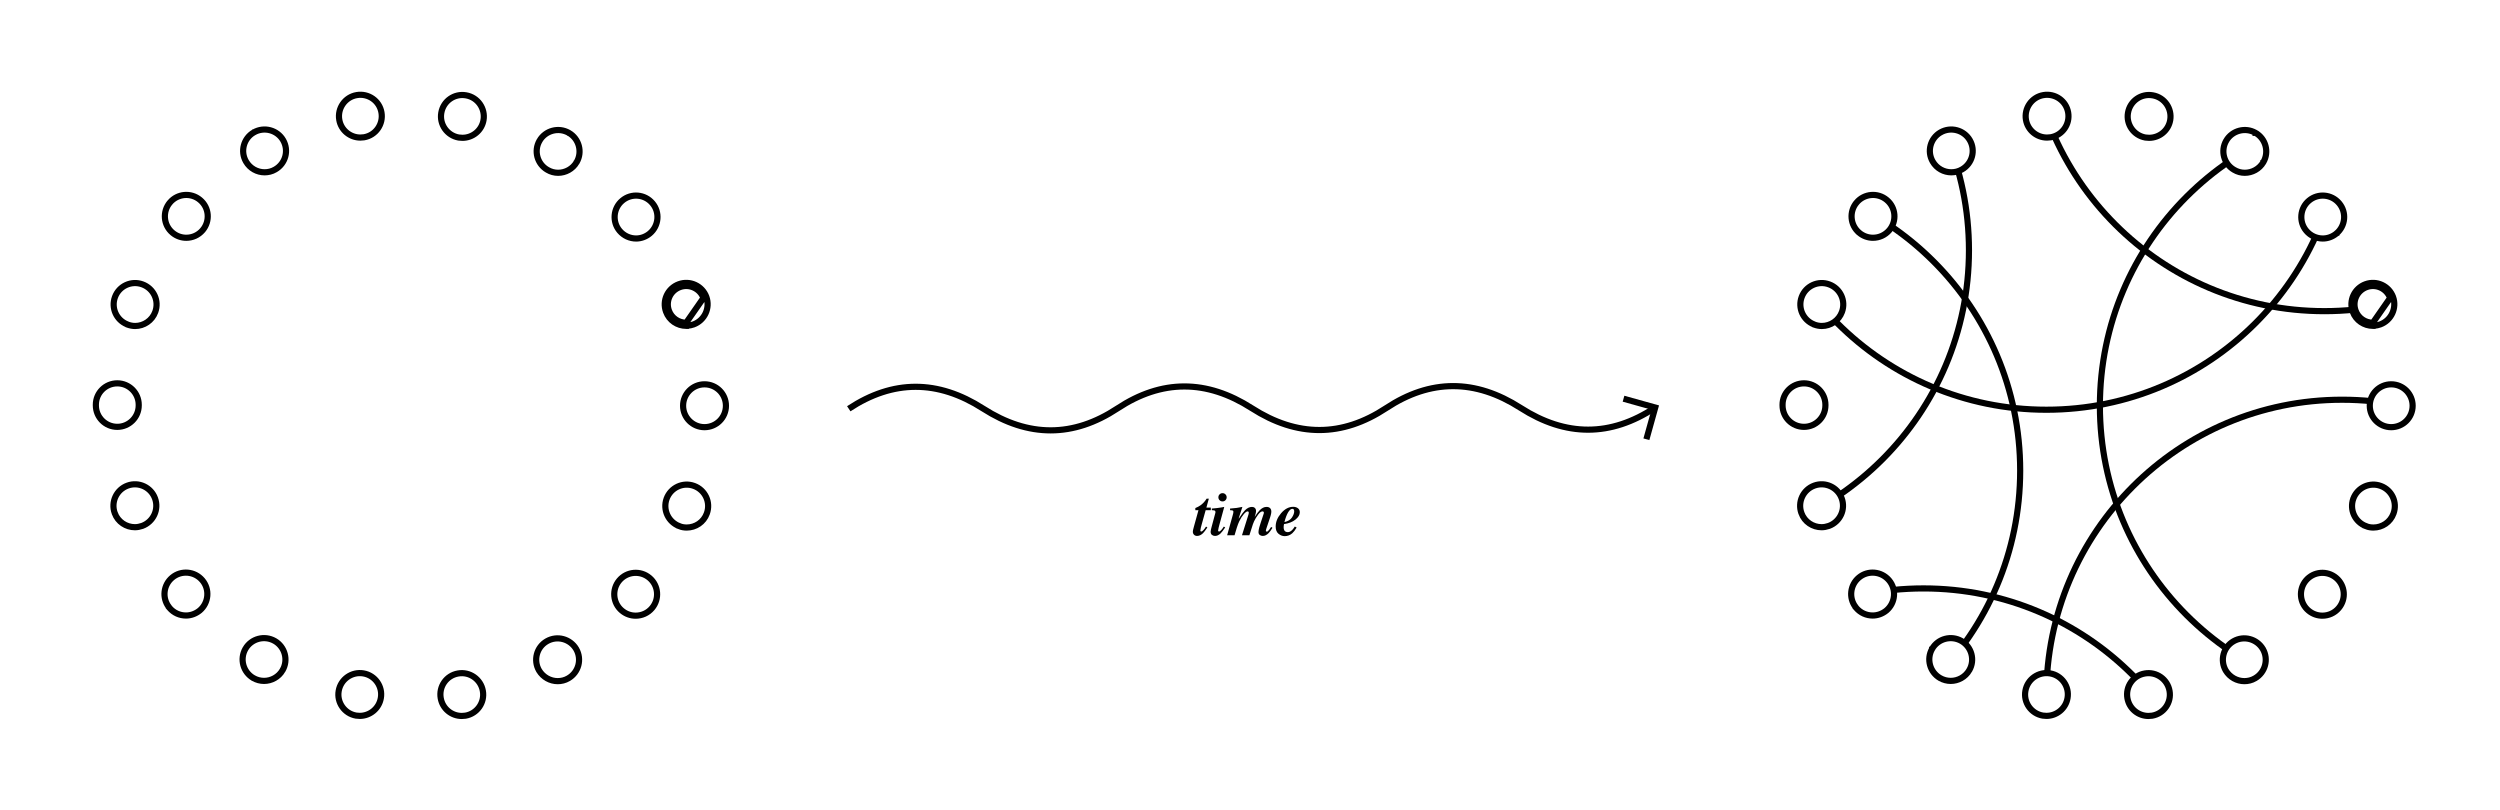 <svg width="3246" height="1052" viewBox="0 0 3246 1052" fill="none" xmlns="http://www.w3.org/2000/svg">
<rect x="0" y="0" width="3246" height="1052" fill="#808080" stroke="none"/>
<g clip-path="url(#clip0_2_1044)">
<rect width="3246" height="1052" fill="white"/>
<circle cx="3018" cy="20" r="384" stroke="black" stroke-width="8"/>
<circle cx="2239" cy="611" r="384" stroke="black" stroke-width="8"/>
<circle cx="2657" cy="148" r="384" stroke="black" stroke-width="8"/>
<circle cx="2172.5" cy="325" r="384" stroke="black" stroke-width="8"/>
<circle cx="3110.5" cy="527" r="384" stroke="black" stroke-width="8"/>
<circle cx="3041" cy="903" r="384" stroke="black" stroke-width="8"/>
<circle cx="2497.5" cy="1148" r="384" stroke="black" stroke-width="8"/>
<path fill-rule="evenodd" clip-rule="evenodd" d="M3581.5 0H1695.5V1052H3581.5V0ZM2722.5 910C2934.58 910 3106.5 738.077 3106.5 526C3106.5 313.923 2934.58 142 2722.5 142C2510.42 142 2338.5 313.923 2338.5 526C2338.5 738.077 2510.42 910 2722.5 910Z" fill="white"/>
<path d="M2994.51 299.676L2994.52 299.686C3000.04 306.209 3007.95 309.674 3015.89 309.674C3022.22 309.674 3028.54 307.434 3033.7 303.137L3033.71 303.13L3033.71 303.124C3045.45 293.25 3047.07 275.701 3037.18 263.937C3027.27 252.077 3009.7 250.588 2997.97 260.477C2986.22 270.261 2984.62 287.926 2994.51 299.676ZM2413.96 302.171L2413.96 302.176C2419.26 306.613 2425.59 308.721 2431.88 308.721C2439.8 308.721 2447.59 305.372 2453.14 298.845L2453.15 298.836L2453.16 298.827C2463.02 287.11 2461.69 269.545 2449.8 259.63C2438.07 249.743 2420.51 251.232 2410.6 262.974L2410.6 262.978C2400.72 274.721 2402.2 292.275 2413.96 302.171ZM2890.54 182.664L2890.54 182.67C2882.87 195.918 2887.45 212.85 2900.77 220.518C2905.1 223.109 2909.82 224.35 2914.66 224.35C2924.17 224.35 2933.57 219.414 2938.77 210.51L2938.77 210.503L2938.78 210.497C2946.44 197.252 2941.87 180.2 2928.63 172.532L2928.62 172.528L2928.62 172.524C2915.28 164.869 2898.23 169.429 2890.54 182.664ZM2519.59 171.889L2519.58 171.893L2519.57 171.897C2506.35 179.559 2501.76 196.498 2509.42 209.749C2514.62 218.772 2524.03 223.715 2533.55 223.715C2538.18 223.715 2543.04 222.619 2547.44 219.989C2560.77 212.315 2565.32 195.382 2557.65 182.043L2557.64 182.035C2549.98 168.791 2532.92 164.235 2519.59 171.889ZM2785.49 178.553L2785.56 178.565L2785.63 178.575C2787.28 178.813 2788.84 178.934 2790.45 178.934C2803.67 178.934 2815.41 169.547 2817.79 156.044L2817.79 156.034L2817.79 156.025C2820.37 140.996 2810.42 126.395 2795.16 123.781C2780.06 121.067 2765.7 131.109 2763.01 146.288C2760.28 161.398 2770.44 175.835 2785.49 178.553ZM2630.51 155.603L2630.51 155.614C2632.86 169.106 2644.62 178.616 2657.86 178.616C2659.43 178.616 2661.03 178.497 2662.61 178.255L2662.64 178.25L2662.67 178.244C2677.89 175.643 2687.91 161.164 2685.3 146.105C2682.72 130.871 2668.32 120.871 2653.17 123.46L2653.16 123.461C2638.03 126.062 2627.93 140.531 2630.51 155.603Z" fill="white" stroke="black" stroke-width="8"/>
<path d="M3076.92 526.82C3076.92 542.153 3089.38 554.637 3104.73 554.637C3120.06 554.637 3132.56 542.275 3132.56 526.82C3132.56 511.493 3120.18 499 3104.73 499C3089.38 499 3076.92 511.487 3076.92 526.82Z" fill="white" stroke="black" stroke-width="8"/>
<path d="M2314.47 525.972V526.397C2314.47 541.724 2326.85 554.217 2342.31 554.217C2357.63 554.217 2370.12 541.732 2370.12 526.397V525.972V525.55C2370.12 510.215 2357.63 497.73 2342.31 497.73C2326.99 497.73 2314.47 510.082 2314.47 525.444V525.972Z" fill="white" stroke="black" stroke-width="8"/>
<path d="M2354.97 421.093L2355.11 421.237L2355.98 421.548C2359.02 422.634 2362.22 423.265 2365.48 423.265C2376.76 423.265 2387.5 416.232 2391.6 404.971C2396.91 390.506 2389.48 374.56 2375.02 369.249C2360.69 363.939 2344.61 371.226 2339.29 385.703C2334.08 399.876 2341.11 415.469 2354.97 421.093Z" fill="white" stroke="black" stroke-width="8"/>
<path d="M2794.29 929.244L2794.35 929.236L2794.41 929.226C2809.5 926.627 2819.65 912.162 2816.93 897.066C2814.34 881.997 2799.88 871.731 2784.78 874.447C2769.54 877.056 2759.55 891.538 2762.24 906.611C2764.62 920.075 2776.23 929.602 2789.58 929.602C2791.21 929.602 2792.67 929.476 2794.29 929.244Z" fill="white" stroke="black" stroke-width="8"/>
<path d="M2652.33 929.121L2652.39 929.131L2652.45 929.14C2654.08 929.37 2655.52 929.497 2657.12 929.497C2670.35 929.497 2682.11 919.991 2684.46 906.508C2687.18 891.533 2677.15 876.94 2661.94 874.339C2646.85 871.746 2632.4 881.858 2629.78 896.954C2627.05 911.947 2637.2 926.522 2652.33 929.121Z" fill="white" stroke="black" stroke-width="8"/>
<path d="M2889.9 870.544L2889.92 870.577L2889.94 870.611C2895.21 879.323 2904.46 884.396 2914.12 884.396C2918.75 884.396 2923.61 883.299 2928.02 880.669C2941.24 872.993 2945.79 856.063 2938.15 842.732L2938.14 842.711L2938.12 842.69C2930.34 829.493 2913.41 824.908 2900.06 832.573C2886.69 840.251 2882.25 857.321 2889.9 870.544Z" fill="white" stroke="black" stroke-width="8"/>
<path d="M2518.94 880.367L2518.95 880.374L2518.96 880.38C2523.28 882.843 2528.08 884.08 2532.81 884.08C2542.33 884.08 2551.7 879.143 2556.9 870.239L2556.9 870.233C2564.6 856.982 2559.99 839.931 2546.79 832.266L2546.78 832.26L2546.77 832.255C2533.41 824.606 2516.36 829.152 2508.69 842.402L2508.68 842.409L2508.68 842.416C2501.02 855.781 2505.72 872.713 2518.94 880.367Z" fill="white" stroke="black" stroke-width="8"/>
<path d="M2994.08 753.643L2994.08 753.647C2984.21 765.374 2985.66 783.05 2997.45 792.851C3002.74 797.283 3009.04 799.391 3015.36 799.391C3023.25 799.391 3031.16 796.062 3036.64 789.489C3046.52 777.746 3045.04 760.197 3033.28 750.304C3021.53 740.415 3003.99 741.897 2994.08 753.643Z" fill="white" stroke="black" stroke-width="8"/>
<path d="M2449.35 792.67L2449.38 792.642L2449.41 792.613C2460.99 782.742 2462.65 765.201 2452.72 753.434C2442.86 741.707 2425.29 740.079 2413.52 749.986C2402.18 759.537 2400.28 776.27 2409.15 788.003V788.177L2410.1 789.295C2415.64 795.842 2423.46 799.18 2431.47 799.18C2437.81 799.18 2444.11 796.936 2449.35 792.67Z" fill="white" stroke="black" stroke-width="8"/>
<path d="M3055.53 647.527C3050.36 661.912 3057.68 677.767 3072.02 683.152L3072.01 683.186C3075.21 684.469 3078.48 684.954 3081.65 684.954C3092.99 684.954 3103.67 678.045 3107.75 666.652C3113.05 652.188 3105.63 636.251 3091.2 630.942C3076.8 625.613 3060.87 633.064 3055.54 647.493L3055.53 647.51L3055.53 647.527Z" fill="white" stroke="black" stroke-width="8"/>
<path d="M2338.95 666.216L2338.95 666.22C2343.06 677.629 2353.82 684.53 2365.18 684.53C2368.35 684.53 2371.53 683.898 2374.63 682.831L2374.68 682.816L2374.72 682.799C2389.03 677.495 2396.58 661.57 2391.27 647.084C2386.07 632.741 2370.11 625.194 2355.64 630.516C2341.17 635.826 2333.76 651.763 2338.95 666.216Z" fill="white" stroke="black" stroke-width="8"/>
<path d="M3071.38 369.037C3056.92 374.345 3049.49 390.29 3054.8 404.759C3058.9 416.012 3069.52 423.051 3080.92 423.051H3082.6L3082.76 422.887C3085.42 422.706 3088.02 422.121 3090.52 421.23L3090.54 421.222L3090.57 421.214C3104.9 415.897 3112.3 399.961 3107.12 385.519L3107.11 385.501L3107.1 385.482C3101.79 371.138 3085.83 363.721 3071.38 369.037ZM3071.38 369.037C3071.38 369.036 3071.38 369.036 3071.38 369.036L3072.76 372.791M3071.38 369.037C3071.38 369.037 3071.38 369.037 3071.38 369.037L3072.76 372.791M3072.76 372.791C3060.36 377.342 3054.01 390.998 3058.55 403.386C3062.06 413.019 3071.16 419.051 3080.92 419.051L3103.35 386.871C3098.81 374.59 3085.13 368.238 3072.76 372.791Z" fill="white" stroke="black" stroke-width="8"/>
<path fill-rule="evenodd" clip-rule="evenodd" d="M1391.5 0H-494.5V1052H1391.5V0ZM532.5 910C744.577 910 916.5 738.077 916.5 526C916.5 313.923 744.577 142 532.5 142C320.423 142 148.5 313.923 148.5 526C148.5 738.077 320.423 910 532.5 910Z" fill="white"/>
<path d="M804.51 299.676L804.519 299.686C810.043 306.209 817.951 309.674 825.892 309.674C832.224 309.674 838.54 307.434 843.699 303.137L843.706 303.13L843.714 303.124C855.445 293.25 857.072 275.701 847.177 263.937C837.269 252.077 819.701 250.588 807.972 260.477C796.217 270.261 794.624 287.926 804.51 299.676ZM223.956 302.171L223.962 302.176C229.256 306.613 235.587 308.721 241.88 308.721C249.804 308.721 257.587 305.372 263.145 298.845L263.152 298.836L263.16 298.827C273.02 287.11 271.687 269.545 259.798 259.63C248.071 249.743 230.511 251.232 220.603 262.974L220.599 262.978C210.719 274.721 212.198 292.275 223.956 302.171ZM700.539 182.664L700.535 182.67C692.869 195.918 697.448 212.85 710.765 220.518C715.102 223.109 719.819 224.35 724.656 224.35C734.17 224.35 743.574 219.414 748.77 210.51L748.773 210.503L748.777 210.497C756.442 197.252 751.868 180.2 738.629 172.532L738.622 172.528L738.616 172.524C725.279 164.869 708.23 169.429 700.539 182.664ZM329.588 171.889L329.581 171.893L329.575 171.897C316.345 179.559 311.758 196.498 319.423 209.749C324.617 218.772 334.027 223.715 343.548 223.715C348.175 223.715 353.035 222.619 357.438 219.989C370.767 212.315 375.325 195.382 367.648 182.043L367.643 182.035C359.977 168.791 342.923 164.235 329.588 171.889ZM595.495 178.553L595.563 178.565L595.632 178.575C597.279 178.813 598.844 178.934 600.449 178.934C613.67 178.934 625.412 169.547 627.791 156.044L627.793 156.034L627.795 156.025C630.367 140.996 620.416 126.395 605.156 123.781C590.061 121.067 575.701 131.109 573.006 146.288C570.278 161.398 580.439 175.835 595.495 178.553ZM440.51 155.603L440.512 155.614C442.859 169.106 454.617 178.616 467.856 178.616C469.428 178.616 471.029 178.497 472.606 178.255L472.639 178.25L472.672 178.244C487.89 175.643 497.906 161.164 495.305 146.105C492.717 130.871 478.322 120.871 463.168 123.46L463.164 123.461C448.033 126.062 437.931 140.531 440.51 155.603Z" fill="white" stroke="black" stroke-width="8"/>
<path d="M886.918 526.82C886.918 542.153 899.379 554.637 914.728 554.637C930.06 554.637 942.563 542.275 942.563 526.82C942.563 511.493 930.185 499 914.728 499C899.378 499 886.918 511.487 886.918 526.82Z" fill="white" stroke="black" stroke-width="8"/>
<path d="M124.471 525.972V526.397C124.471 541.724 136.849 554.217 152.306 554.217C167.627 554.217 180.116 541.732 180.116 526.397V525.972V525.55C180.116 510.215 167.627 497.73 152.306 497.73C136.985 497.73 124.471 510.082 124.471 525.444V525.972Z" fill="white" stroke="black" stroke-width="8"/>
<path d="M164.968 421.093L165.109 421.237L165.979 421.548C169.019 422.634 172.219 423.265 175.481 423.265C186.761 423.265 197.496 416.232 201.599 404.971C206.909 390.506 199.482 374.56 185.022 369.249C170.69 363.939 154.606 371.226 149.289 385.703C144.084 399.876 151.106 415.469 164.968 421.093Z" fill="white" stroke="black" stroke-width="8"/>
<path d="M604.293 929.244L604.35 929.236L604.406 929.226C619.496 926.627 629.65 912.162 626.927 897.066C624.338 881.997 609.883 871.731 594.777 874.447C579.54 877.056 569.548 891.538 572.243 906.611C574.618 920.075 586.227 929.602 599.585 929.602C601.208 929.602 602.672 929.476 604.293 929.244Z" fill="white" stroke="black" stroke-width="8"/>
<path d="M462.325 929.121L462.385 929.131L462.445 929.14C464.078 929.37 465.515 929.497 467.119 929.497C480.354 929.497 492.106 919.991 494.46 906.508C497.184 891.533 487.154 876.94 471.937 874.339C456.849 871.746 442.401 881.858 439.778 896.954C437.052 911.947 447.205 926.522 462.325 929.121Z" fill="white" stroke="black" stroke-width="8"/>
<path d="M699.9 870.544L699.92 870.577L699.94 870.611C705.212 879.323 714.463 884.396 724.123 884.396C728.753 884.396 733.615 883.299 738.019 880.669C751.243 872.993 755.794 856.063 748.15 842.732L748.137 842.711L748.125 842.69C740.339 829.493 723.414 824.908 710.061 832.573C696.686 840.251 692.246 857.321 699.9 870.544Z" fill="white" stroke="black" stroke-width="8"/>
<path d="M328.938 880.367L328.949 880.374L328.96 880.38C333.276 882.843 338.076 884.08 342.809 884.08C352.327 884.08 361.704 879.143 366.898 870.239L366.901 870.233C374.601 856.982 369.99 839.931 356.786 832.266L356.776 832.26L356.766 832.255C343.41 824.606 326.356 829.152 318.688 842.402L318.684 842.409L318.68 842.416C311.016 855.781 315.721 872.713 328.938 880.367Z" fill="white" stroke="black" stroke-width="8"/>
<path d="M804.082 753.643L804.078 753.647C794.209 765.374 795.66 783.05 807.447 792.851C812.738 797.283 819.04 799.391 825.358 799.391C833.254 799.391 841.164 796.062 846.645 789.489C856.518 777.746 855.037 760.197 843.282 750.304C831.533 740.415 813.994 741.897 804.082 753.643Z" fill="white" stroke="black" stroke-width="8"/>
<path d="M259.346 792.67L259.381 792.642L259.415 792.613C270.995 782.742 272.654 765.201 262.724 753.434C252.856 741.707 235.293 740.079 223.523 749.986C212.175 759.537 210.281 776.27 219.151 788.003V788.177L220.098 789.295C225.643 795.842 233.461 799.18 241.472 799.18C247.81 799.18 254.109 796.936 259.346 792.67Z" fill="white" stroke="black" stroke-width="8"/>
<path d="M865.528 647.527C860.364 661.912 867.684 677.767 882.015 683.152L882.009 683.186C885.21 684.469 888.475 684.954 891.654 684.954C902.991 684.954 913.67 678.045 917.751 666.652C923.052 652.188 915.627 636.251 901.196 630.942C886.796 625.613 870.869 633.064 865.541 647.493L865.534 647.51L865.528 647.527Z" fill="white" stroke="black" stroke-width="8"/>
<path d="M148.948 666.216L148.949 666.22C153.058 677.629 163.824 684.53 175.176 684.53C178.347 684.53 181.535 683.898 184.634 682.831L184.679 682.816L184.723 682.799C199.029 677.495 206.583 661.57 201.27 647.084C196.07 632.741 180.105 625.194 165.639 630.516C151.174 635.826 143.76 651.763 148.948 666.216Z" fill="white" stroke="black" stroke-width="8"/>
<path d="M881.38 369.037C866.917 374.345 859.489 390.29 864.798 404.759C868.897 416.012 879.525 423.051 890.916 423.051H892.604L892.764 422.887C895.421 422.706 898.024 422.121 900.52 421.23L900.543 421.222L900.565 421.214C914.902 415.897 922.304 399.961 917.118 385.519L917.112 385.501L917.105 385.482C911.792 371.138 895.829 363.721 881.38 369.037ZM881.38 369.037C881.38 369.036 881.381 369.036 881.381 369.036L882.759 372.791M881.38 369.037C881.379 369.037 881.379 369.037 881.378 369.037L882.759 372.791M882.759 372.791C870.359 377.342 864.006 390.998 868.555 403.386C872.062 413.019 881.159 419.051 890.916 419.051L913.354 386.871C908.805 374.59 895.134 368.238 882.759 372.791Z" fill="white" stroke="black" stroke-width="8"/>
<path d="M1102.04 530.729C1159.47 492.805 1217.62 492.73 1276.5 530.505C1335.38 568.281 1393.54 568.206 1450.96 530.282C1508.39 492.357 1566.54 492.283 1625.42 530.058C1684.3 567.833 1742.46 567.759 1799.88 529.834C1857.31 491.91 1915.46 491.835 1974.34 529.611C2033.22 567.386 2091.38 567.311 2148.8 529.387" stroke="black" stroke-width="8"/>
<path d="M2107.98 517.682L2149.15 529.158L2137.67 570.323" stroke="black" stroke-width="8"/>
<path d="M1548.79 690.391C1548.79 689.844 1548.87 689.128 1549.02 688.242C1549.21 687.357 1549.56 685.977 1550.08 684.102L1556.09 662.422H1552.03V659.648C1554.66 658.581 1556.88 657.409 1558.67 656.133C1561.85 653.893 1564.51 651.016 1566.64 647.5H1569.53L1566.37 659.102H1572.11V662.422H1565.43L1560.27 680.938C1559.8 682.578 1559.44 683.945 1559.18 685.039C1558.74 686.914 1558.52 688.203 1558.52 688.906C1558.52 689.401 1558.66 689.727 1558.95 689.883C1559.26 690.039 1559.52 690.117 1559.73 690.117C1560.48 690.117 1561.45 689.466 1562.62 688.164C1563.82 686.862 1564.91 685.378 1565.9 683.711L1567.66 684.844C1565.29 688.438 1563.39 690.938 1561.95 692.344C1559.53 694.688 1556.97 695.859 1554.26 695.859C1552.7 695.859 1551.39 695.352 1550.35 694.336C1549.31 693.294 1548.79 691.979 1548.79 690.391ZM1571.88 690.391C1571.88 689.74 1572.03 688.711 1572.34 687.305C1572.53 686.497 1572.8 685.43 1573.16 684.102L1577.97 666.133C1578.02 665.924 1578.06 665.716 1578.09 665.508C1578.14 665.299 1578.16 665.104 1578.16 664.922C1578.16 663.854 1577.83 663.19 1577.15 662.93C1576.47 662.669 1575.23 662.5 1573.44 662.422V660.312C1574.95 660.208 1577.14 660 1580 659.688C1582.89 659.349 1584.93 659.062 1586.13 658.828L1589.57 658.164L1583.36 680.938C1582.84 682.891 1582.49 684.245 1582.3 685C1581.84 686.927 1581.6 688.177 1581.6 688.75C1581.6 689.323 1581.73 689.701 1581.99 689.883C1582.25 690.039 1582.54 690.117 1582.85 690.117C1583.66 690.117 1584.66 689.427 1585.86 688.047C1587.06 686.667 1588.11 685.221 1589.02 683.711L1590.78 684.844C1588.18 688.672 1586.18 691.25 1584.8 692.578C1582.54 694.766 1580.12 695.859 1577.54 695.859C1576.08 695.859 1574.77 695.417 1573.59 694.531C1572.45 693.62 1571.88 692.24 1571.88 690.391ZM1587.34 640.312C1588.83 640.312 1590.09 640.833 1591.13 641.875C1592.17 642.917 1592.7 644.18 1592.7 645.664C1592.7 647.148 1592.17 648.424 1591.13 649.492C1590.09 650.534 1588.83 651.055 1587.34 651.055C1585.86 651.055 1584.58 650.534 1583.52 649.492C1582.47 648.424 1581.95 647.148 1581.95 645.664C1581.95 644.18 1582.47 642.917 1583.52 641.875C1584.58 640.833 1585.86 640.312 1587.34 640.312ZM1593.32 695L1600.43 669.453C1600.85 667.943 1601.12 666.888 1601.25 666.289C1601.38 665.664 1601.45 665.065 1601.45 664.492C1601.45 663.633 1601.17 663.099 1600.62 662.891C1600.1 662.682 1598.93 662.526 1597.11 662.422V660.312C1600.47 660.104 1603.32 659.831 1605.66 659.492C1607.17 659.284 1609.66 658.841 1613.12 658.164L1608.32 672.969L1608.59 673.164C1612.08 667.878 1614.71 664.336 1616.48 662.539C1619.38 659.622 1622.42 658.164 1625.62 658.164C1627.11 658.164 1628.35 658.633 1629.34 659.57C1630.33 660.482 1630.82 661.745 1630.82 663.359C1630.82 664.583 1630.59 666.029 1630.12 667.695C1629.86 668.633 1629.51 669.805 1629.06 671.211C1631.8 667.018 1634.01 664.076 1635.7 662.383C1638.52 659.57 1641.43 658.164 1644.45 658.164C1646.48 658.164 1648.03 658.711 1649.1 659.805C1650.17 660.872 1650.7 662.396 1650.7 664.375C1650.7 665.495 1650.46 666.992 1649.96 668.867C1649.91 669.128 1649.64 670.065 1649.14 671.68L1644.88 684.375C1644.57 685.26 1644.27 686.185 1643.98 687.148C1643.72 688.086 1643.59 688.75 1643.59 689.141C1643.59 689.505 1643.74 689.792 1644.02 690C1644.34 690.208 1644.62 690.312 1644.88 690.312C1645.64 690.312 1646.69 689.44 1648.05 687.695C1648.78 686.758 1649.57 685.586 1650.43 684.18L1652.19 685.312C1650.21 688.516 1648.53 690.82 1647.15 692.227C1644.75 694.648 1642.23 695.859 1639.57 695.859C1638.22 695.859 1636.95 695.469 1635.78 694.688C1634.61 693.906 1634.02 692.617 1634.02 690.82C1634.02 689.336 1634.38 687.253 1635.08 684.57C1635.52 682.93 1636.11 681.042 1636.84 678.906L1640.82 666.875C1640.87 666.693 1640.91 666.51 1640.94 666.328C1640.99 666.12 1641.02 665.924 1641.02 665.742C1641.02 665.247 1640.87 664.831 1640.59 664.492C1640.27 664.154 1639.82 663.984 1639.22 663.984C1637.55 663.984 1635.66 665.378 1633.55 668.164C1631.47 670.951 1629.73 673.828 1628.32 676.797C1627.8 677.865 1627.28 679.167 1626.76 680.703C1626.26 682.24 1624.74 687.005 1622.19 695H1612.58L1620.7 669.102C1620.91 668.451 1621.08 667.865 1621.21 667.344C1621.34 666.797 1621.41 666.276 1621.41 665.781C1621.41 665 1621.25 664.505 1620.94 664.297C1620.62 664.089 1620.27 663.984 1619.88 663.984C1618.63 663.984 1616.98 665.182 1614.92 667.578C1612.86 669.948 1610.91 673.034 1609.06 676.836C1608.07 678.867 1606.99 681.706 1605.82 685.352C1605.09 687.565 1604.13 690.781 1602.93 695H1593.32ZM1680.39 663.945C1680.39 663.034 1680.22 662.266 1679.88 661.641C1679.54 660.99 1678.93 660.664 1678.05 660.664C1676.17 660.664 1674.32 662.174 1672.5 665.195C1670.7 668.216 1669.1 672.448 1667.7 677.891C1672.3 676.849 1675.57 674.844 1677.5 671.875C1679.43 668.906 1680.39 666.263 1680.39 663.945ZM1656.33 683.711C1656.33 677.669 1658.65 671.927 1663.28 666.484C1668.07 660.859 1673.33 658.047 1679.06 658.047C1681.54 658.047 1683.58 658.659 1685.2 659.883C1686.84 661.107 1687.66 662.839 1687.66 665.078C1687.66 668.464 1685.76 671.667 1681.95 674.688C1678.15 677.708 1673.22 679.635 1667.15 680.469C1666.99 681.276 1666.88 682.031 1666.8 682.734C1666.72 683.438 1666.68 684.01 1666.68 684.453C1666.68 686.094 1666.91 687.383 1667.38 688.32C1668.22 690.065 1669.82 690.938 1672.19 690.938C1674.11 690.938 1676.03 689.948 1677.93 687.969C1678.95 686.927 1680.04 685.482 1681.21 683.633L1683.55 685C1681.55 688.359 1679.66 690.82 1677.89 692.383C1675.08 694.883 1671.78 696.133 1668.01 696.133C1665.2 696.133 1662.54 695.117 1660.04 693.086C1657.57 691.029 1656.33 687.904 1656.33 683.711Z" fill="black"/>
</g>
<defs>
<clipPath id="clip0_2_1044">
<rect width="3246" height="1052" fill="white"/>
</clipPath>
</defs>
</svg>
